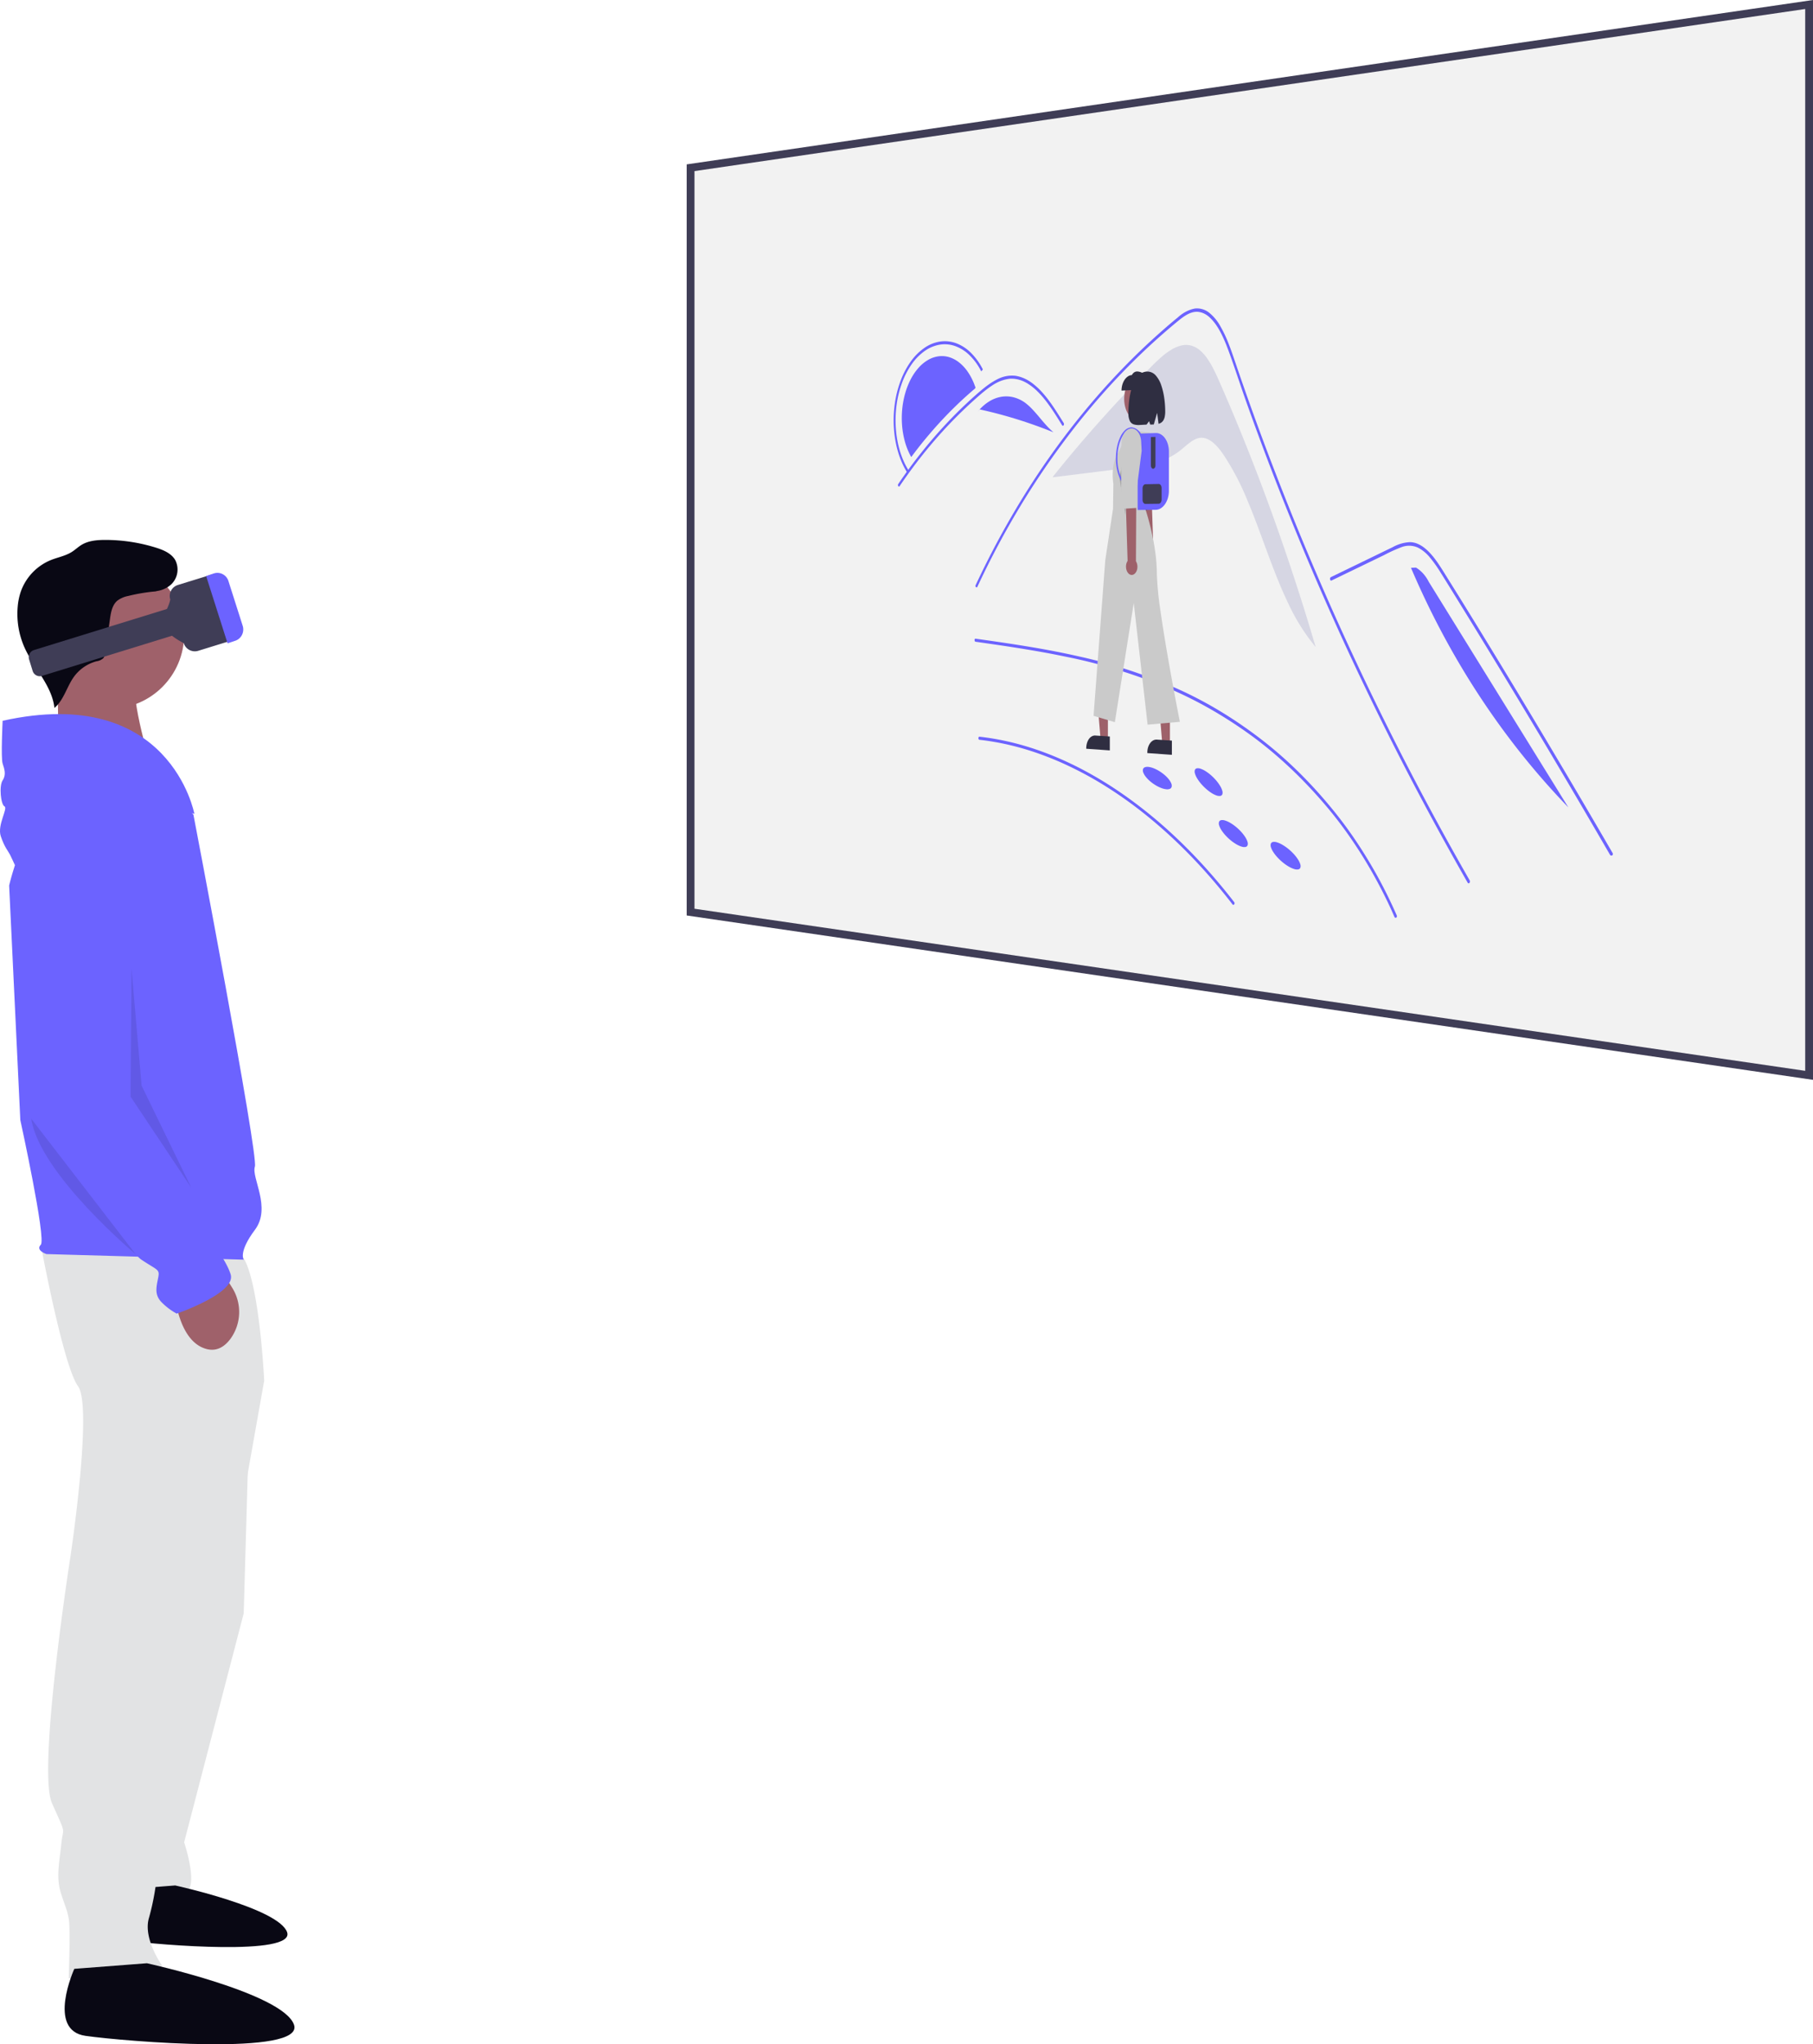 <svg xmlns="http://www.w3.org/2000/svg" width="709.383" height="800" viewBox="0 0 709.383 800" xmlns:xlink="http://www.w3.org/1999/xlink" role="img" artist="Katerina Limpitsouni" source="https://undraw.co/"><g transform="translate(-770.031 -183.09)"><g transform="translate(770.031 394.384)"><g transform="translate(0)"><path d="M976.874,603.068l-2.185,76.485-23.31,89.6s5.1,15.3,1.457,18.939-20.4,10.2-20.4,10.2l13.84-190.849Z" transform="translate(-879.326 -259.492)" fill="#e2e3e4"/><path d="M921.483,774.237s-8.313,18.288,3.325,19.95,65.393,6.1,62.068-3.325-43.78-18.287-43.78-18.287Z" transform="translate(-874.543 -246.014)" fill="#090814"/><path d="M927.041,540.331s8.741,47.348,14.569,55.361-2.914,66.287-2.914,66.287-13.112,83.769-7.284,96.881,4.37,8.741,3.642,16.026-2.185,13.112,0,19.667,2.185,5.828,2.914,9.469,0,23.31,0,23.31,31.323,10.927,36.422-5.1c0,0-7.284-10.2-5.1-18.211a97,97,0,0,0,3.642-24.766v-15.3l33.508-125.29,8.012-45.163s-2.185-45.891-10.2-50.262S927.041,540.331,927.041,540.331Z" transform="translate(-911.078 -264.5)" fill="#e2e3e4"/><path d="M968.413,331.038l.542,37.21,35.723.121s-9.066-29.129-5.005-35.22S968.413,331.038,968.413,331.038Z" transform="translate(-945.966 -281.225)" fill="#9f616a"/><path d="M919.846,802.962S908.919,827,924.217,829.186s85.955,8.013,81.584-4.371-57.546-24.038-57.546-24.038Z" transform="translate(-890.771 -243.771)" fill="#090814"/><ellipse cx="29.137" cy="29.137" rx="29.137" ry="29.137" transform="translate(13.785 7.802)" fill="#9f616a"/><path d="M1000.107,386.088s-25.5-32.779-45.163-18.939-26.952,46.62-26.952,46.62l4.37,91.782s10.2,46.62,8.013,48.8S942.561,558,942.561,558l77.214,2.185s-2.185-2.914,4.371-11.655-1.457-20.4,0-24.767S1000.107,386.088,1000.107,386.088Z" transform="translate(-924.412 -278.523)" fill="#6c63ff"/><path d="M936.115,559.07s1.457,18.211,12.383,21.124c4.1,1.093,7.171-.99,9.411-4.021a17.89,17.89,0,0,0,.572-20.07l-2.7-4.318Z" transform="translate(-867.705 -263.57)" fill="#9f616a"/><path d="M953.375,350.558s-.728,14.569,0,16.754,1.457,4.371,0,6.556-.728,9.47.728,10.2-2.914,7.284-1.457,11.655,2.914,5.827,3.642,7.284,1.9,4.067,1.9,4.067,21.408-45.588,38.89-34.661S1028.4,386.98,1028.4,386.98,1018.934,335.99,953.375,350.558Z" transform="translate(-952.345 -279.78)" fill="#6c63ff"/><path d="M963.091,381.755s-23.31,2.185-21.853,32.779-2.185,78.67-2.185,78.67,40.064,61.188,46.62,65.559,7.284,3.642,6.556,7.284-1.457,6.556,1.457,9.47a25.16,25.16,0,0,0,5.828,4.37s23.31-8.013,21.125-15.3-12.383-18.939-12.383-18.939-17.482-28.409-18.211-32.779-.729-3.642-2.914-5.827-8.013-10.926-8.013-15.3v-13.84l6.107-73.962a21.441,21.441,0,0,0-5.687-16.606C976.071,383.714,970.831,380.827,963.091,381.755Z" transform="translate(-930.375 -277.105)" fill="#6c63ff"/><path d="M1003.048,297.567a10.656,10.656,0,0,0,9.874-2.261,8.063,8.063,0,0,0,1.6-9.655c-1.57-2.608-4.624-3.883-7.53-4.79a66.666,66.666,0,0,0-19.8-3.02c-3.2,0-6.543.272-9.282,1.928-1.355.82-2.5,1.945-3.843,2.789-2.464,1.553-5.422,2.069-8.128,3.147a20.848,20.848,0,0,0-11.882,12.583,25.125,25.125,0,0,0-1.155,5.91,32.382,32.382,0,0,0,2.825,16.052c3.648,7.954,10.59,14.642,11.571,23.337,3.737-3.137,4.833-8.4,7.728-12.328a15.984,15.984,0,0,1,8.726-5.923,5.08,5.08,0,0,0,2.642-1.181,4.378,4.378,0,0,0,.827-2.381l1.794-12.919c.365-2.629.858-5.5,2.876-7.227a10.228,10.228,0,0,1,4.284-1.859,69.1,69.1,0,0,1,11.183-1.823" transform="translate(-945.996 -277.841)" fill="#090814"/><path d="M973.6,494.622l40.892,53.066S976.839,516.212,973.6,494.622Z" transform="translate(-961.379 -268.116)" opacity="0.1" style="isolation:isolate"/><path d="M776.669,370.338l-.388,50.117,23.75,35.624L780.6,416.137Z" transform="translate(-725.197 -202.584)" opacity="0.1" style="isolation:isolate"/></g><path d="M377.917,427.065a4.534,4.534,0,0,1-4.327-3.19c-13.138-6.847-6.192-11.675-5.287-17.11a4.524,4.524,0,0,1,2.987-5.659l13.431-4.151a4.53,4.53,0,0,1,5.66,2.988l5.288,17.11a4.53,4.53,0,0,1-2.988,5.659l-13.431,4.151A4.513,4.513,0,0,1,377.917,427.065Z" transform="translate(-301.688 -383.471)" fill="#3f3d56"/><path d="M387.337,396.347a4.55,4.55,0,0,1,4.379,3.208l5.571,17.494a4.735,4.735,0,0,1-.264,3.548,4.527,4.527,0,0,1-2.629,2.314l-3.02,1.013-8.386-26.335,3.02-1.013a4.4,4.4,0,0,1,1.33-.229Z" transform="translate(-302.331 -383.455)" fill="#6c63ff"/><path d="M315.232,437.234a2.931,2.931,0,0,1-2.8-2.062l-1.4-4.527a2.926,2.926,0,0,1,1.932-3.66l60.644-18.74a2.926,2.926,0,0,1,3.66,1.932l1.4,4.527a2.929,2.929,0,0,1-1.932,3.66L316.094,437.1a2.912,2.912,0,0,1-.863.131Z" transform="translate(-299.655 -383.892)" fill="#3f3d56"/></g><g transform="translate(1038.714 183.09)"><path d="M704.8,263.442l437.651-63.881V618.624L704.8,554.745Z" transform="translate(-703.271 -197.798)" fill="#f2f2f2"/><path d="M1144.495,620.991l-440.7-64.323V262.73l440.7-64.326ZM706.843,554.033l434.6,63.434V201.93l-434.6,63.436Z" transform="translate(-703.795 -198.405)" fill="#3f3d56"/><path d="M862.939,301.271c-.651-1.481-1.332-2.985-2.06-4.433a38.078,38.078,0,0,0-2.352-4.1,18.18,18.18,0,0,0-2.755-3.293,9.539,9.539,0,0,0-3.27-2.03,7.849,7.849,0,0,0-4.125-.274,12.9,12.9,0,0,0-4.06,1.614,27.491,27.491,0,0,0-3.9,2.845c-1.263,1.079-2.486,2.257-3.658,3.424q-5.221,5.218-10.285,10.575-5.029,5.325-9.915,10.784-4.848,5.427-9.549,10.985-4.674,5.527-9.2,11.183l.014.222,7.07-.878,7.163-.888,7.248-.9,7.339-.914c1.782-.221,3.584-.45,5.387-.747a50.676,50.676,0,0,0,5.4-1.16,32.294,32.294,0,0,0,5.294-1.966,26.656,26.656,0,0,0,5.053-3.15c.619-.491,1.234-1.019,1.854-1.544s1.243-1.042,1.877-1.507a11.994,11.994,0,0,1,1.946-1.192,6.21,6.21,0,0,1,2.059-.6,5.485,5.485,0,0,1,2.564.39,9.016,9.016,0,0,1,2.384,1.46,17.321,17.321,0,0,1,2.182,2.2,32.031,32.031,0,0,1,1.96,2.609,102.726,102.726,0,0,1,9.375,17.922c2.743,6.5,5.182,13.342,7.7,20.133,2.525,6.82,5.117,13.583,8.144,19.893a79.013,79.013,0,0,0,10.82,17.27q-4.075-13.848-8.5-27.345Q887.736,364.44,883,351.39q-4.723-12.978-9.752-25.549-5-12.5-10.31-24.57Z" transform="translate(-654.534 -151.99)" fill="#d6d6e3"/><path d="M787.882,302.247l-.108.125-.108.125-.108.123-.108.123q-.4.328-.793.665t-.786.678q-.392.343-.78.689l-.776.695q-.727.654-1.448,1.318t-1.434,1.341q-.713.677-1.42,1.372T778.6,310.89q-1.393,1.391-2.76,2.827t-2.7,2.906q-1.337,1.475-2.647,3T767.9,322.7q-.664.809-1.32,1.631t-1.3,1.652q-.647.831-1.286,1.676l-1.272,1.687-.091-.152-.09-.152-.088-.152-.081-.174-.021-.04-.021-.04-.02-.04-.02-.041a27.35,27.35,0,0,1-2.112-5.486,33.645,33.645,0,0,1-1.041-6.1,36.423,36.423,0,0,1,.052-6.343,34.7,34.7,0,0,1,1.175-6.248,29.049,29.049,0,0,1,2.219-5.581,21.8,21.8,0,0,1,3.048-4.42,15.26,15.26,0,0,1,3.689-3.033,11.074,11.074,0,0,1,4.145-1.423,9.922,9.922,0,0,1,4.221.383,11.93,11.93,0,0,1,3.9,2.134,16.871,16.871,0,0,1,3.363,3.717,24,24,0,0,1,2.6,5.143l.012.032.012.034.012.034.011.032.073.2.072.2.07.206Z" transform="translate(-674.858 -150.491)" fill="#6c63ff"/><path d="M779.089,388.791q2.422.271,4.852.668t4.877.914q2.452.524,4.91,1.175t4.935,1.433a122.178,122.178,0,0,1,14.9,5.849,140.275,140.275,0,0,1,14.865,8.115,162.568,162.568,0,0,1,14.711,10.4,188.481,188.481,0,0,1,14.417,12.693q2.368,2.3,4.7,4.724t4.631,4.971q2.3,2.55,4.558,5.215t4.479,5.456l.544.686.542.69.541.693.54.7a.441.441,0,0,0,.364.2.435.435,0,0,0,.317-.181.7.7,0,0,0,.143-.405.73.73,0,0,0-.152-.472q-2.21-2.862-4.47-5.611t-4.56-5.367q-2.286-2.621-4.628-5.128t-4.7-4.877q-2.361-2.371-4.756-4.624t-4.808-4.374q-2.413-2.121-4.856-4.115t-4.9-3.866q-2.458-1.871-4.936-3.619t-4.962-3.37q-2.483-1.615-4.982-3.107t-5-2.858q-2.493-1.358-5-2.591t-5-2.332q-2.49-1.1-4.994-2.076t-4.986-1.82q-2.481-.843-4.959-1.559t-4.938-1.3q-2.46-.585-4.914-1.046t-4.884-.794l-.61-.082-.61-.078-.622-.073-.613-.069a.273.273,0,0,0-.152.043.411.411,0,0,0-.122.123.64.64,0,0,0-.079.184.864.864,0,0,0-.03.232.9.9,0,0,0,.03.229.744.744,0,0,0,.081.2.5.5,0,0,0,.122.14.307.307,0,0,0,.152.064Z" transform="translate(-664.544 -99.282)" fill="#6c63ff"/><path d="M778.089,363.61q4.327.617,8.7,1.257t8.839,1.356q4.462.718,8.966,1.524,4.528.823,9.094,1.78,4.6.915,9.234,2.077,4.656,1.163,9.337,2.566,4.706,1.411,9.433,3.066,4.749,1.678,9.516,3.594,4.238,1.709,8.458,3.726t8.449,4.351q4.229,2.347,8.421,5t8.382,5.646q3.917,2.806,7.746,5.944t7.588,6.629q3.758,3.491,7.4,7.3t7.19,7.967q3.505,4.1,6.8,8.554t6.4,9.266q3.1,4.813,5.953,9.936t5.469,10.563q.325.686.645,1.372t.636,1.385q.315.695.626,1.394t.61,1.4a.608.608,0,0,0,.338.358.424.424,0,0,0,.377-.053.609.609,0,0,0,.245-.355.835.835,0,0,0-.057-.547q-2.47-5.614-5.223-10.954T931.9,449.4q-2.993-5-6.232-9.685T919,430.732q-3.461-4.325-7.065-8.336t-7.306-7.667q-3.7-3.658-7.518-6.984t-7.695-6.289q-4.044-3.088-8.147-5.872t-8.211-5.236q-4.115-2.455-8.255-4.6t-8.281-3.973q-4.792-2.091-9.574-3.914-4.755-1.813-9.5-3.353t-9.415-2.824q-4.67-1.271-9.316-2.286-4.654-1.067-9.27-1.961-4.59-.9-9.144-1.663-4.525-.762-9.006-1.445-4.447-.675-8.867-1.3l-1.09-.152-1.087-.152-1.085-.16-1.082-.152a.276.276,0,0,0-.286.152.793.793,0,0,0-.094.4.958.958,0,0,0,.1.43.392.392,0,0,0,.285.224Z" transform="translate(-665.067 -112.473)" fill="#6c63ff"/><path d="M970.513,502.321q-.7-1.219-1.4-2.449t-1.39-2.449q-.693-1.219-1.382-2.448l-1.372-2.448q-5.567-9.947-10.906-19.925-5.309-9.923-10.4-19.883-5.063-9.906-9.906-19.859-4.825-9.906-9.449-19.851-3.125-6.73-6.152-13.477t-5.943-13.469q-2.914-6.724-5.733-13.467t-5.532-13.469q-1.292-3.2-2.563-6.4t-2.518-6.4q-1.247-3.2-2.472-6.4t-2.427-6.4q-.933-2.481-1.853-4.965t-1.829-4.967q-.906-2.483-1.8-4.967t-1.774-4.968q-.251-.71-.5-1.42t-.494-1.422q-.245-.712-.489-1.423l-.486-1.425q-.571-1.676-1.14-3.353t-1.14-3.344q-.571-1.667-1.154-3.324t-1.18-3.295c-.457-1.244-.933-2.5-1.448-3.737s-1.067-2.447-1.66-3.6a29.062,29.062,0,0,0-1.937-3.261,17.818,17.818,0,0,0-2.286-2.713,9.346,9.346,0,0,0-1.177-1,8.12,8.12,0,0,0-1.265-.744,7.339,7.339,0,0,0-1.332-.477,6.948,6.948,0,0,0-1.379-.2,6.571,6.571,0,0,0-1.955.274,9.688,9.688,0,0,0-1.878.786,16.879,16.879,0,0,0-1.806,1.143c-.591.422-1.17.879-1.74,1.343q-6.241,5.128-12.192,10.686-5.9,5.518-11.506,11.448-5.567,5.889-10.831,12.169-5.232,6.239-10.159,12.853-4.906,6.553-9.494,13.42-4.563,6.834-8.81,13.975-4.224,7.1-8.133,14.5-3.878,7.35-7.445,14.988a.408.408,0,0,1-.271.258.336.336,0,0,1-.291-.094.61.61,0,0,1-.181-.331.726.726,0,0,1,.058-.457q.433-.928.87-1.853t.882-1.839q.444-.914.89-1.838t.9-1.829q5.65-11.39,12.014-22.118,6.4-10.8,13.525-20.889,7.172-10.165,15.051-19.566,7.947-9.478,16.6-18.135,1.463-1.462,2.946-2.9t2.988-2.848q1.506-1.413,3.031-2.8t3.072-2.751q.781-.687,1.565-1.372t1.576-1.359q.791-.677,1.588-1.341t1.6-1.314a16.188,16.188,0,0,1,1.593-1.283,14.376,14.376,0,0,1,1.676-1.015,12.954,12.954,0,0,1,1.739-.744,11.876,11.876,0,0,1,1.787-.457,7.648,7.648,0,0,1,5.531,1.7,18.008,18.008,0,0,1,4.311,5.224,50.312,50.312,0,0,1,3.318,7.059c.968,2.472,1.807,4.96,2.563,7.184q.356,1.05.715,2.1t.721,2.1q.361,1.048.725,2.1t.731,2.1q1.387,3.981,2.806,7.955t2.873,7.952q1.454,3.979,2.94,7.952T894.156,339q.941,2.457,1.891,4.909t1.917,4.91q.966,2.457,1.945,4.91t1.964,4.906q3.094,7.661,6.308,15.295,3.225,7.661,6.571,15.3,3.353,7.666,6.841,15.31,3.5,7.673,7.12,15.328,4.822,10.186,9.865,20.327,5.07,10.2,10.363,20.351,5.334,10.211,10.895,20.394,5.6,10.24,11.444,20.453a.954.954,0,0,1,.122.571.871.871,0,0,1-.184.457.427.427,0,0,1-.346.177.475.475,0,0,1-.358-.274Z" transform="translate(-664.942 -156.909)" fill="#6c63ff"/><path d="M822.28,314.306l-.329-.532-.329-.532-.329-.532-.331-.532c-.872-1.395-1.757-2.781-2.668-4.124s-1.85-2.647-2.827-3.857a34.919,34.919,0,0,0-3.048-3.371,21.9,21.9,0,0,0-3.353-2.669,13.619,13.619,0,0,0-1.71-.963,12.292,12.292,0,0,0-1.765-.671,11.484,11.484,0,0,0-1.8-.376,11.16,11.16,0,0,0-1.829-.078,13.773,13.773,0,0,0-1.88.317,14.61,14.61,0,0,0-1.849.578,15.853,15.853,0,0,0-1.806.832,17.561,17.561,0,0,0-1.751,1.081q-.408.27-.812.556t-.8.584q-.4.3-.794.61t-.786.629q-.447.366-.89.742t-.883.762q-.439.382-.876.77l-.87.776q-.815.73-1.623,1.472t-1.608,1.5q-.8.762-1.592,1.524t-1.577,1.548Q780,311.9,778.465,313.5t-3.025,3.246q-1.5,1.644-2.961,3.339t-2.9,3.432q-.742.9-1.475,1.815t-1.457,1.838q-.724.925-1.437,1.862t-1.419,1.885q-.656.881-1.3,1.771t-1.286,1.791q-.638.9-1.27,1.809t-1.254,1.829a.3.3,0,0,1-.282.165.372.372,0,0,1-.249-.184.762.762,0,0,1-.113-.382.694.694,0,0,1,.117-.422l.329-.492.331-.485.332-.483.332-.48q.469-.677.943-1.347t.952-1.338q.479-.666.963-1.327t.972-1.317q.89-1.2,1.8-2.377t1.829-2.341q.914-1.154,1.847-2.3t1.884-2.266q1.477-1.751,2.985-3.452t3.048-3.353q1.545-1.657,3.121-3.261t3.191-3.165q.806-.779,1.62-1.544t1.637-1.524q.823-.753,1.652-1.492t1.669-1.466l.507-.436q.255-.216.512-.43t.515-.424q.259-.21.518-.415.59-.485,1.192-.934t1.219-.863q.61-.415,1.239-.791t1.26-.718a13.95,13.95,0,0,1,1.829-.837,12.708,12.708,0,0,1,1.871-.538,11.954,11.954,0,0,1,1.9-.236,11.746,11.746,0,0,1,1.905.073,13.437,13.437,0,0,1,1.829.428,14.313,14.313,0,0,1,1.783.687A15.6,15.6,0,0,1,809.4,297a17.366,17.366,0,0,1,1.667,1.193,27.242,27.242,0,0,1,3.295,3.092,44.844,44.844,0,0,1,3.01,3.709c.966,1.317,1.9,2.7,2.81,4.115s1.807,2.857,2.7,4.295a.793.793,0,0,1,.11.471.9.9,0,0,1-.137.422.409.409,0,0,1-.271.2A.314.314,0,0,1,822.28,314.306Z" transform="translate(-675.373 -147.867)" fill="#6c63ff"/><path d="M869.6,352.616l13.615-6.587,6.872-3.324q.838-.447,1.684-.864t1.705-.809q.858-.392,1.727-.753t1.743-.7a8.583,8.583,0,0,1,1.554-.427,8.282,8.282,0,0,1,3.161.059,8.8,8.8,0,0,1,1.556.488,12.978,12.978,0,0,1,1.341.762,14.047,14.047,0,0,1,1.275.934,15.386,15.386,0,0,1,1.2,1.1,16.772,16.772,0,0,1,1.117,1.257q.547.668,1.076,1.361t1.039,1.413q.51.719,1,1.465t.96,1.515q.584.927,1.166,1.859t1.161,1.87l1.16,1.876,1.163,1.879q2.4,3.885,4.813,7.8t4.834,7.871q2.425,3.962,4.854,7.946t4.877,8.021l4.895,8.1q2.456,4.063,4.915,8.173T951,413.15q2.469,4.136,4.954,8.328t4.987,8.428q2.495,4.229,5.006,8.505T970.972,447q2.518,4.307,5.047,8.665l.62,1.067.62,1.067.62,1.067.62,1.067a.68.68,0,0,0,.417.343.566.566,0,0,0,.44-.075.61.61,0,0,0,.267-.373.743.743,0,0,0-.1-.552q-2.558-4.409-5.11-8.787t-5.09-8.707q-2.536-4.327-5.069-8.624t-5.049-8.534q-2.522-4.257-5.04-8.485t-5.018-8.4q-2.5-4.177-5-8.326t-4.983-8.246q-2.481-4.1-4.958-8.168t-4.936-8.091q-2.459-4.02-4.916-8.013t-4.9-7.935l-1.219-1.964-1.219-1.96-1.219-1.955-1.219-1.951-1.021-1.644q-.511-.823-1.029-1.632t-1.052-1.6q-.532-.791-1.09-1.551a31.084,31.084,0,0,0-2.168-2.665,18.969,18.969,0,0,0-2.414-2.239,11.6,11.6,0,0,0-2.64-1.556,8.119,8.119,0,0,0-2.9-.619,14.7,14.7,0,0,0-1.753.186,15.025,15.025,0,0,0-1.725.393,15.612,15.612,0,0,0-1.686.6,16.442,16.442,0,0,0-1.637.8l-1.751.844-1.745.846-1.739.846-1.728.843-13.786,6.683-3.4,1.649a.593.593,0,0,0-.3.37,1.047,1.047,0,0,0-.023.507.712.712,0,0,0,.2.4A.329.329,0,0,0,869.6,352.616Z" transform="translate(-617.243 -125.462)" fill="#6c63ff"/><path d="M791.843,297.085l-.635.762a23.845,23.845,0,0,0-4.56-6.324,15.6,15.6,0,0,0-5.515-3.546,12.253,12.253,0,0,0-5.975-.625,14.1,14.1,0,0,0-5.96,2.42,21.131,21.131,0,0,0-5.166,5.207,31.455,31.455,0,0,0-3.767,7.215,40.727,40.727,0,0,0-2.155,8.582,44.531,44.531,0,0,0-.319,9.339,42.191,42.191,0,0,0,.576,4.633,38.55,38.55,0,0,0,1.058,4.375,33.643,33.643,0,0,0,1.515,4.031,28.148,28.148,0,0,0,1.946,3.6l-.538.841a29.336,29.336,0,0,1-2.025-3.751,34.992,34.992,0,0,1-1.577-4.2,40.145,40.145,0,0,1-1.1-4.554,43.913,43.913,0,0,1-.6-4.822,46.408,46.408,0,0,1,.332-9.718,42.423,42.423,0,0,1,2.24-8.932,32.754,32.754,0,0,1,3.918-7.512,22.022,22.022,0,0,1,5.377-5.425,14.689,14.689,0,0,1,6.206-2.528,12.76,12.76,0,0,1,6.224.643,16.228,16.228,0,0,1,5.747,3.688A24.823,24.823,0,0,1,791.843,297.085Z" transform="translate(-675.954 -152.494)" fill="#6c63ff"/><path d="M823.107,359.377a2.351,2.351,0,0,1-.355-.395,2.967,2.967,0,0,1-.285-.489,3.608,3.608,0,0,1-.206-.565,4.083,4.083,0,0,1-.117-.623,4.254,4.254,0,0,1-.021-.643,4.142,4.142,0,0,1,.076-.626,3.782,3.782,0,0,1,.168-.588,3.172,3.172,0,0,1,.256-.527l-2.646-38.252,4.419.3,1.231,37.795a3.245,3.245,0,0,1,.428.9,4.081,4.081,0,0,1,.174,1.026,4.188,4.188,0,0,1-.087,1.045,3.517,3.517,0,0,1-.35.96,2.5,2.5,0,0,1-.567.712,1.708,1.708,0,0,1-.677.375,1.444,1.444,0,0,1-.732,0A1.751,1.751,0,0,1,823.107,359.377Z" transform="translate(-642.92 -136.437)" fill="#9e616a"/><path d="M826.6,318.284l-1.166,12.765.161,7.8-4.867.69-.971-6.449-.538-17.084a7.256,7.256,0,0,1,.2-1.919,6.175,6.175,0,0,1,.645-1.644,4.409,4.409,0,0,1,1.007-1.219,2.95,2.95,0,0,1,1.28-.626h0a2.485,2.485,0,0,1,1.391.116,3.2,3.2,0,0,1,1.2.843,4.83,4.83,0,0,1,.891,1.436,6.586,6.586,0,0,1,.457,1.894Z" transform="translate(-643.318 -139.644)" fill="#2f2e41"/><path d="M813.4,394.046l-2.871-.2-1.361-16.235,4.232.227Z" transform="translate(-648.581 -104.503)" fill="#9e616a"/><path d="M815.6,393.106l-9.217-.654v-.171a7.19,7.19,0,0,1,.28-2.018,5.4,5.4,0,0,1,.762-1.612,3.508,3.508,0,0,1,1.135-1.047,2.5,2.5,0,0,1,1.393-.32h0l5.648.373Z" transform="translate(-650.043 -99.439)" fill="#2f2e41"/><path d="M829.384,395.24l-2.992-.2-1.419-16.575,4.41.238Z" transform="translate(-640.301 -104.06)" fill="#9e616a"/><path d="M831.667,394.28l-9.6-.681v-.174a7.188,7.188,0,0,1,.291-2.059,5.445,5.445,0,0,1,.8-1.644,3.614,3.614,0,0,1,1.183-1.067,2.647,2.647,0,0,1,1.451-.325h0l5.881.39Z" transform="translate(-641.825 -98.891)" fill="#2f2e41"/><path d="M822.469,294.583a4.56,4.56,0,0,1,2.487.588,6.366,6.366,0,0,1,2.039,1.87,9.6,9.6,0,0,1,1.371,2.868,12.535,12.535,0,0,1,.506,3.578,13.025,13.025,0,0,1-.506,3.625,10.7,10.7,0,0,1-1.372,3,7.313,7.313,0,0,1-2.039,2.062,4.9,4.9,0,0,1-2.487.823,4.581,4.581,0,0,1-2.476-.625,6.429,6.429,0,0,1-2.015-1.885,9.65,9.65,0,0,1-1.356-2.854,12.54,12.54,0,0,1-.5-3.543,13.031,13.031,0,0,1,.5-3.589,10.756,10.756,0,0,1,1.355-2.984,7.387,7.387,0,0,1,2.016-2.068,4.94,4.94,0,0,1,2.476-.866Z" transform="translate(-644.936 -148.012)" fill="#9e616a"/><path d="M825.767,309.135l4.441.572h0a19.687,19.687,0,0,1,1.34,3.525,22.894,22.894,0,0,1,.707,3.848,24.445,24.445,0,0,1,.064,4.005,23.924,23.924,0,0,1-.6,3.984l-3.353,14.043s.291.837.727,2.286,1.02,3.52,1.6,5.982,1.169,5.32,1.606,8.345a65.883,65.883,0,0,1,.731,9.351,120.041,120.041,0,0,0,1.4,14.26c.84,5.983,1.96,12.8,3.083,19.233s2.253,12.512,3.1,16.97,1.414,7.315,1.414,7.315l-12.62,1.12-5.427-47.591L816.588,423l-8.326-2.478,4.572-60.859,3.039-20.153.13-9.84s-.081-.457-.152-1.219a24.567,24.567,0,0,1-.091-3.048,19.455,19.455,0,0,1,.518-3.953,12.244,12.244,0,0,1,1.677-3.936l3.988-8.2Z" transform="translate(-649.057 -140.383)" fill="#cacaca"/><path d="M815.441,301.28l9.327-.468v-5.905a15.392,15.392,0,0,0-1.526-.721,5.063,5.063,0,0,0-1.434-.376,2.2,2.2,0,0,0-1.274.245,2.716,2.716,0,0,0-1.045,1.143,3.142,3.142,0,0,0-1.579.552,4.722,4.722,0,0,0-1.286,1.327,6.889,6.889,0,0,0-.866,1.907A8.362,8.362,0,0,0,815.441,301.28Z" transform="translate(-645.296 -148.423)" fill="#2f2e41"/><path d="M824.373,293.822a4.363,4.363,0,0,1,3.505,1.486,11.082,11.082,0,0,1,2.227,4.017,27.482,27.482,0,0,1,1.169,5.165,37.374,37.374,0,0,1,.338,4.915,10.055,10.055,0,0,1-.183,2.053,4.547,4.547,0,0,1-.523,1.413,2.889,2.889,0,0,1-.821.895,3.5,3.5,0,0,1-1.077.5l-.561-4.267-1.312,4.528-.338.012-.346.009h-.712l-.443-1.3-.986,1.327c-.986.04-1.923.13-2.775.152a6.37,6.37,0,0,1-2.254-.248,2.59,2.59,0,0,1-1.513-1.341,7,7,0,0,1-.557-3.12,40.578,40.578,0,0,1,.3-4.884,28.869,28.869,0,0,1,1.1-5.22A12.2,12.2,0,0,1,820.8,295.7,5,5,0,0,1,824.373,293.822Z" transform="translate(-644.374 -148.41)" fill="#2f2e41"/><path d="M817.3,338.013l-.235-14.769-.622-6.544-1.533,6.53Z" transform="translate(-645.572 -136.42)" opacity="0.2" style="isolation:isolate"/><path d="M826.648,339.644l-7.071.07V309.858l7.071-.25a3.738,3.738,0,0,1,2,.512,5.258,5.258,0,0,1,1.638,1.524,7.84,7.84,0,0,1,1.108,2.315,10.074,10.074,0,0,1,.408,2.873v15.356a10.252,10.252,0,0,1-.408,2.887,8.255,8.255,0,0,1-1.108,2.365,5.622,5.622,0,0,1-1.638,1.6,3.866,3.866,0,0,1-2,.61Z" transform="translate(-643.128 -140.138)" fill="#6c63ff"/><path d="M823.876,323.06a.653.653,0,0,1-.347-.093.925.925,0,0,1-.283-.268,1.362,1.362,0,0,1-.192-.4,1.759,1.759,0,0,1-.072-.5V310.656l1.789-.061v11.156a1.81,1.81,0,0,1-.07.5,1.456,1.456,0,0,1-.2.413.994.994,0,0,1-.285.282.679.679,0,0,1-.347.11Z" transform="translate(-641.345 -139.619)" fill="#3f3d56"/><path d="M827.153,330.418l-5.192.062a.826.826,0,0,1-.437-.122,1.187,1.187,0,0,1-.357-.343,1.77,1.77,0,0,1-.241-.51,2.232,2.232,0,0,1-.088-.629v-4.455a2.26,2.26,0,0,1,.089-.631,1.836,1.836,0,0,1,.241-.515,1.24,1.24,0,0,1,.357-.357.85.85,0,0,1,.437-.136l5.192-.1a.836.836,0,0,1,.442.12,1.184,1.184,0,0,1,.36.341,1.754,1.754,0,0,1,.244.514,2.227,2.227,0,0,1,.09.632v4.482a2.26,2.26,0,0,1-.09.634,1.829,1.829,0,0,1-.244.52,1.241,1.241,0,0,1-.36.355A.856.856,0,0,1,827.153,330.418Z" transform="translate(-642.468 -133.283)" fill="#3f3d56"/><path d="M816.07,329.175a15.373,15.373,0,0,1-.914-2.007,17.562,17.562,0,0,1-.657-2.192,19.359,19.359,0,0,1-.389-2.329,20.259,20.259,0,0,1-.11-2.413,22.439,22.439,0,0,1,.472-4.625,16.234,16.234,0,0,1,1.282-3.81,8.438,8.438,0,0,1,1.9-2.623A3.769,3.769,0,0,1,820,308.154a3.943,3.943,0,0,1,1.413.318,4.785,4.785,0,0,1,1.279.822,6.344,6.344,0,0,1,1.093,1.271,8.332,8.332,0,0,1,.844,1.667l-.5.472a7.521,7.521,0,0,0-.745-1.5,5.736,5.736,0,0,0-.973-1.146,4.332,4.332,0,0,0-1.144-.754A3.554,3.554,0,0,0,820,309a3.352,3.352,0,0,0-2.111.948,7.813,7.813,0,0,0-1.719,2.432,15.359,15.359,0,0,0-1.158,3.543,21.4,21.4,0,0,0-.424,4.3,19.087,19.087,0,0,0,.1,2.265,18.1,18.1,0,0,0,.361,2.185,16.474,16.474,0,0,0,.609,2.059,14.432,14.432,0,0,0,.857,1.887Z" transform="translate(-646.052 -140.899)" fill="#6c63ff"/><path d="M817.79,361.727a2.726,2.726,0,0,1-.369-.457,3.429,3.429,0,0,1-.288-.565,4.06,4.06,0,0,1-.2-.632,4.471,4.471,0,0,1-.1-.687,4.666,4.666,0,0,1,0-.7,4.425,4.425,0,0,1,.107-.675,3.947,3.947,0,0,1,.206-.625,3.273,3.273,0,0,1,.3-.552l-1.3-41.847,4.775.7-.215,41.259a3.721,3.721,0,0,1,.427,1.013,4.494,4.494,0,0,1,.017,2.259,3.68,3.68,0,0,1-.431,1.015,2.546,2.546,0,0,1-.643.724,1.757,1.757,0,0,1-.762.334,1.564,1.564,0,0,1-.79-.07,2,2,0,0,1-.745-.488Z" transform="translate(-644.926 -137.32)" fill="#9e616a"/><path d="M823.364,317.192,821.578,331l-.145,8.51-5.294.34-.786-7.1.118-18.655a7.869,7.869,0,0,1,.286-2.076,6.494,6.494,0,0,1,.762-1.739,4.538,4.538,0,0,1,1.143-1.242,3.05,3.05,0,0,1,1.411-.578h0a2.712,2.712,0,0,1,1.5.241,3.656,3.656,0,0,1,1.27,1.018,5.54,5.54,0,0,1,.906,1.64,7.414,7.414,0,0,1,.413,2.1Z" transform="translate(-645.342 -140.746)" fill="#cacaca"/><path d="M820.959,396.3a1.178,1.178,0,0,1,.716-.8,2.921,2.921,0,0,1,1.423-.152,7.768,7.768,0,0,1,1.931.491,13.688,13.688,0,0,1,2.239,1.107,15.972,15.972,0,0,1,2.134,1.547,12.574,12.574,0,0,1,1.638,1.676,6.566,6.566,0,0,1,.98,1.618,2.211,2.211,0,0,1,.16,1.35,1.182,1.182,0,0,1-.73.808,2.973,2.973,0,0,1-1.443.14,7.915,7.915,0,0,1-1.946-.5,13.809,13.809,0,0,1-2.242-1.12,15.952,15.952,0,0,1-2.121-1.544,12.481,12.481,0,0,1-1.619-1.676,6.488,6.488,0,0,1-.963-1.6A2.206,2.206,0,0,1,820.959,396.3Z" transform="translate(-642.425 -95.227)" fill="#6c63ff"/><path d="M834.318,396.323a1.024,1.024,0,0,1,.835-.622,3.165,3.165,0,0,1,1.483.2,9.365,9.365,0,0,1,1.928.965,16.958,16.958,0,0,1,2.176,1.657,19.873,19.873,0,0,1,2.007,2.067,15.341,15.341,0,0,1,1.477,2.079,7.579,7.579,0,0,1,.811,1.85,2.193,2.193,0,0,1,0,1.379,1.029,1.029,0,0,1-.849.62,3.232,3.232,0,0,1-1.5-.219,9.54,9.54,0,0,1-1.942-.983,17.126,17.126,0,0,1-2.17-1.676,19.809,19.809,0,0,1-1.992-2.057,15.2,15.2,0,0,1-1.462-2.063,7.5,7.5,0,0,1-.8-1.832A2.19,2.19,0,0,1,834.318,396.323Z" transform="translate(-635.462 -95.034)" fill="#6c63ff"/><path d="M840.511,409.692a1.058,1.058,0,0,1,.826-.667,3.2,3.2,0,0,1,1.507.136,9.329,9.329,0,0,1,1.981.881,16.822,16.822,0,0,1,2.251,1.57,19.607,19.607,0,0,1,2.1,1.992,15.153,15.153,0,0,1,1.567,2.029,7.511,7.511,0,0,1,.881,1.829,2.209,2.209,0,0,1,.044,1.395,1.067,1.067,0,0,1-.84.666,3.268,3.268,0,0,1-1.524-.152,9.5,9.5,0,0,1-2-.9,16.983,16.983,0,0,1-2.254-1.577,19.662,19.662,0,0,1-2.086-1.99,15.1,15.1,0,0,1-1.547-2.016,7.45,7.45,0,0,1-.865-1.81,2.206,2.206,0,0,1-.044-1.381Z" transform="translate(-632.206 -88.063)" fill="#6c63ff"/><path d="M853.809,415.3a1.08,1.08,0,0,1,.853-.674,3.367,3.367,0,0,1,1.559.152,9.809,9.809,0,0,1,2.051.914,17.568,17.568,0,0,1,2.329,1.606,20.384,20.384,0,0,1,2.17,2.036,15.633,15.633,0,0,1,1.622,2.079,7.666,7.666,0,0,1,.914,1.867,2.213,2.213,0,0,1,.046,1.417,1.085,1.085,0,0,1-.869.672,3.44,3.44,0,0,1-1.58-.165,9.992,9.992,0,0,1-2.066-.93,17.714,17.714,0,0,1-2.332-1.625,20.34,20.34,0,0,1-2.156-2.039,15.512,15.512,0,0,1-1.6-2.06,7.592,7.592,0,0,1-.9-1.849A2.214,2.214,0,0,1,853.809,415.3Z" transform="translate(-625.24 -85.129)" fill="#6c63ff"/><path d="M796.627,302.56a13.348,13.348,0,0,0-4.462-2.042,11.648,11.648,0,0,0-4.583-.184,13.017,13.017,0,0,0-4.462,1.609,17.345,17.345,0,0,0-4.1,3.348q3.569.776,7.149,1.718t7.2,2.06q3.618,1.12,7.24,2.409t7.278,2.763a29.037,29.037,0,0,1-2.886-2.831c-.924-1.021-1.829-2.1-2.72-3.165s-1.8-2.115-2.731-3.086a21.951,21.951,0,0,0-2.915-2.6Z" transform="translate(-664.382 -145.071)" fill="#6c63ff"/><path d="M779.34,303.528,778.3,304.87q.133-.175.267-.346t.271-.337q.137-.166.277-.326l.281-.319Z" transform="translate(-664.758 -143.324)" fill="#6c63ff"/><path d="M896.723,349.737A16.044,16.044,0,0,0,895.7,348a14.409,14.409,0,0,0-1.192-1.524,12.82,12.82,0,0,0-1.342-1.288,11.375,11.375,0,0,0-1.462-1.033l-1.947.085q5.568,13.077,12.172,25.478,6.643,12.474,14.31,24.207,7.722,11.812,16.459,22.812,8.812,11.082,18.64,21.269l-14.082-22.762-13.792-22.29-13.51-21.832Z" transform="translate(-606.356 -122.032)" fill="#6c63ff"/></g></g></svg>